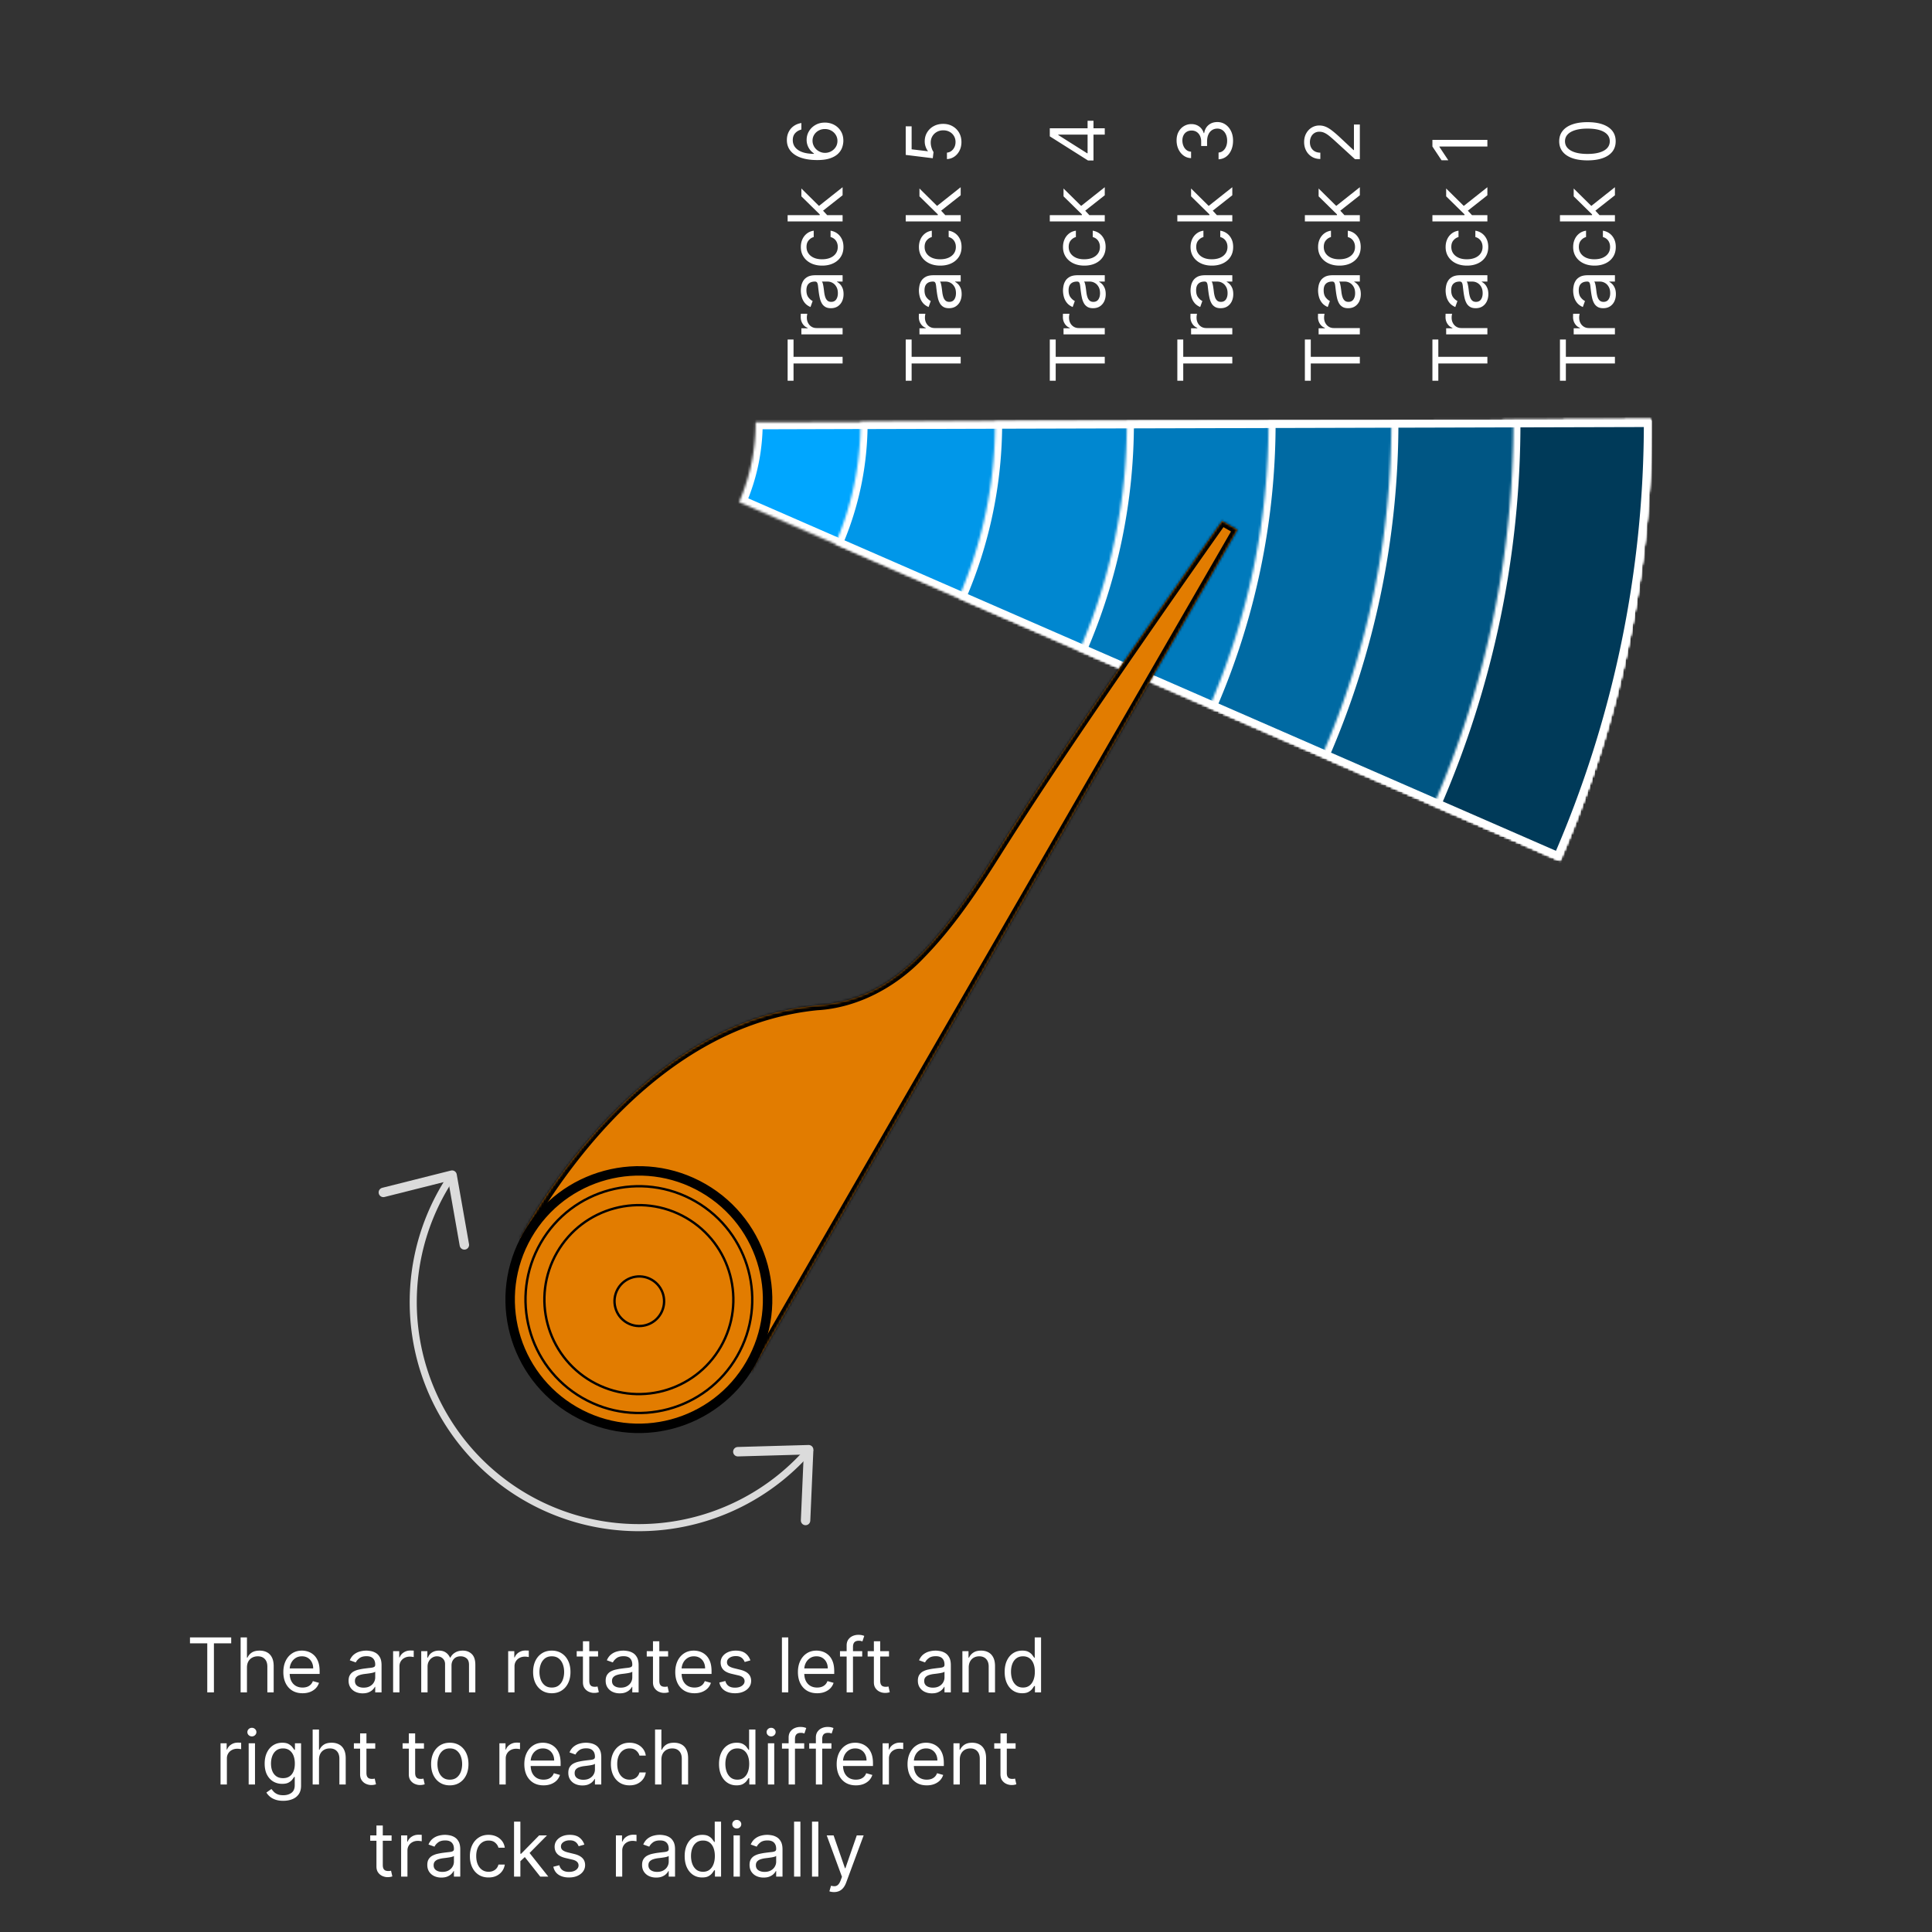 <svg xmlns="http://www.w3.org/2000/svg" width="818" height="818" fill="none" viewBox="0 0 818 818"><rect x="0" y="0" width="818" height="818" fill="#333333" stroke="none"/><g clip-path="url(#a)"><mask id="b" fill="#fff"><path d="M660.354 364.184a463 463 0 0 0 38.644-186.473l-379.077 1.055a83.9 83.9 0 0 1-7.005 33.799z"/></mask><path fill="#00a6ff" stroke="#fff" stroke-width="6" d="M660.354 364.184a463 463 0 0 0 38.644-186.473l-379.077 1.055a83.9 83.9 0 0 1-7.005 33.799z" mask="url(#b)"/><mask id="c" fill="#fff"><path d="M660.354 364.184a463 463 0 0 0 38.644-186.38l-334.657.864a128.3 128.3 0 0 1-10.712 51.664z"/></mask><path fill="#0097e9" stroke="#fff" stroke-width="6" d="M660.354 364.184a463 463 0 0 0 38.644-186.38l-334.657.864a128.3 128.3 0 0 1-10.712 51.664z" mask="url(#c)"/><mask id="d" fill="#fff"><path d="M660.354 364.184a463 463 0 0 0 38.644-186.38l-277.687.717a185.3 185.3 0 0 1-15.467 74.597z"/></mask><path fill="#0087d0" stroke="#fff" stroke-width="6" d="M660.354 364.184a463 463 0 0 0 38.644-186.38l-277.687.717a185.3 185.3 0 0 1-15.467 74.597z" mask="url(#d)"/><mask id="e" fill="#fff"><path d="M660.354 364.184a463 463 0 0 0 38.644-186.38l-221.902.573a241.1 241.1 0 0 1-20.123 97.053z"/></mask><path fill="#007abc" stroke="#fff" stroke-width="6" d="M660.354 364.184a463 463 0 0 0 38.644-186.38l-221.902.573a241.1 241.1 0 0 1-20.123 97.053z" mask="url(#e)"/><mask id="f" fill="#fff"><path d="M660.354 364.184a463 463 0 0 0 38.644-186.38l-161.914.418a301.1 301.1 0 0 1-25.13 121.202z"/></mask><path fill="#006aa3" stroke="#fff" stroke-width="6" d="M660.354 364.184a463 463 0 0 0 38.644-186.38l-161.914.418a301.1 301.1 0 0 1-25.13 121.202z" mask="url(#f)"/><mask id="g" fill="#fff"><path d="M660.354 364.184a463 463 0 0 0 38.644-186.38l-109.918.284a353.1 353.1 0 0 1-29.47 142.132z"/></mask><path fill="#005684" stroke="#fff" stroke-width="6" d="M660.354 364.184a463 463 0 0 0 38.644-186.38l-109.918.284a353.1 353.1 0 0 1-29.47 142.132z" mask="url(#g)"/><mask id="h" fill="#fff"><path d="M660.354 364.184a463 463 0 0 0 38.644-186.38l-58.247.15a404.75 404.75 0 0 1-33.783 162.933z"/></mask><path fill="#003a59" stroke="#fff" stroke-width="6" d="M660.354 364.184a463 463 0 0 0 38.644-186.38l-58.247.15a404.75 404.75 0 0 1-33.783 162.933z" mask="url(#h)"/><mask id="i" fill="#fff"><path d="m523.929 224.296-6.496-3.75s-64.797 91.339-95.825 140.974c-31.029 49.636-49.75 61.856-75.762 64.224-78.609 7.154-125.528 98.422-125.528 98.422l97.861 56.499z"/></mask><path fill="#e27c00" d="m523.929 224.296-6.496-3.75s-64.797 91.339-95.825 140.974c-31.029 49.636-49.75 61.856-75.762 64.224-78.609 7.154-125.528 98.422-125.528 98.422l97.861 56.499z"/><path fill="#000" d="m518.433 218.814-2 3.464 6.496 3.75-.732-2.732-20.539 35.575-185.211 320.794 2.732-.732-97.861-56.5.778 2.647c26.454-46.504 68.639-91.807 123.931-97.345 17.046-.978 33.325-9.758 44.897-21.915 12.786-13.004 22.779-28.024 32.38-43.24 21.637-34.287 44.754-67.738 67.898-101.139a5773 5773 0 0 1 27.863-39.738l-3.263-2.314a5828 5828 0 0 0-27.885 39.769c-23.163 33.431-46.278 66.873-68.005 101.302-9.519 15.099-19.453 29.968-31.821 42.536-11.301 11.766-26.098 19.749-42.426 20.756-57.545 5.934-100.092 52.094-127.126 99.499l-.871 1.694 1.65.953 97.861 56.5 1.732 1 1-1.733 185.211-320.794 20.539-35.575 1-1.732-1.732-1zm-2 3.464 2-3.464-1.577-.911-1.054 1.486 3.263 2.314z" mask="url(#i)"/><circle cx="270.498" cy="550.251" r="54.5" fill="#e27c00" stroke="#000" stroke-width="4" transform="rotate(30 270.498 550.251)"/><circle cx="270.498" cy="550.25" r="48" fill="#e27c00" stroke="#000" transform="rotate(30 270.498 550.25)"/><circle cx="270.498" cy="550.251" r="40" fill="#e27c00" stroke="#000" transform="rotate(30 270.498 550.251)"/><circle cx="270.681" cy="550.934" r="10.5" fill="#e27c00" stroke="#000" transform="rotate(30 270.681 550.934)"/><path stroke="#dbdbdb" stroke-linecap="round" stroke-linejoin="round" stroke-width="4" d="m312.401 614.645 29.983-.848-1.31 29.966M162.313 504.86l29.089-7.314 5.206 29.539"/><path fill="#fff" d="M80.438 695.773v-2.5h17.454v2.5h-7.318v20.773h-2.818v-20.773zm24.122 10.273v10.5h-2.682v-23.273h2.682v8.546h.227a4.93 4.93 0 0 1 1.841-2.148q1.239-.807 3.295-.807 1.784 0 3.125.716 1.34.705 2.08 2.17.75 1.455.75 3.705v11.091h-2.682v-10.909q0-2.08-1.079-3.216-1.069-1.148-2.966-1.148-1.319 0-2.364.557a4.07 4.07 0 0 0-1.636 1.625q-.591 1.068-.591 2.591m23.542 10.864q-2.523 0-4.352-1.114-1.818-1.126-2.807-3.136-.977-2.023-.977-4.705t.977-4.727q.989-2.057 2.75-3.205 1.773-1.16 4.137-1.159 1.363 0 2.693.455a6.7 6.7 0 0 1 2.42 1.477q1.09 1.011 1.739 2.682.648 1.67.648 4.113v1.137h-13.455v-2.318h10.727q0-1.478-.591-2.637a4.45 4.45 0 0 0-1.659-1.829q-1.068-.67-2.522-.671-1.603 0-2.773.796a5.2 5.2 0 0 0-1.784 2.045 6 6 0 0 0-.625 2.705v1.545q0 1.978.682 3.352.693 1.364 1.92 2.08 1.227.705 2.852.704 1.057 0 1.909-.295a4.1 4.1 0 0 0 1.489-.909q.625-.614.966-1.523l2.591.727a5.75 5.75 0 0 1-1.375 2.319q-.966.988-2.387 1.545-1.42.546-3.193.546m25.443.045q-1.658 0-3.011-.625a5.17 5.17 0 0 1-2.148-1.83q-.795-1.204-.795-2.909 0-1.5.591-2.431a4.17 4.17 0 0 1 1.579-1.478 8.3 8.3 0 0 1 2.182-.795q1.205-.273 2.421-.432 1.59-.204 2.579-.307 1-.114 1.455-.375.465-.261.466-.909v-.091q0-1.681-.921-2.613-.909-.933-2.761-.932-1.92 0-3.012.841-1.09.84-1.534 1.795l-2.545-.909q.682-1.591 1.818-2.477a6.8 6.8 0 0 1 2.5-1.25 10.4 10.4 0 0 1 2.682-.364q.84 0 1.932.205a6.2 6.2 0 0 1 2.125.806q1.033.615 1.716 1.853.681 1.238.681 3.318v11.5h-2.681v-2.364h-.137q-.273.568-.909 1.216t-1.693 1.102q-1.057.455-2.58.455m.41-2.409q1.59 0 2.681-.625 1.103-.625 1.659-1.614a4.1 4.1 0 0 0 .569-2.079v-2.455q-.171.205-.75.375-.569.16-1.319.284-.738.114-1.443.205-.693.08-1.125.136-1.045.137-1.954.443-.898.296-1.455.898-.545.591-.545 1.614 0 1.398 1.034 2.113 1.045.705 2.648.705m12.485 2v-17.455h2.591v2.637h.182q.477-1.296 1.727-2.103 1.25-.806 2.819-.806.296 0 .738.011.443.012.671.034v2.727a9 9 0 0 0-.625-.102 6 6 0 0 0-1.012-.079q-1.272 0-2.272.534a4 4 0 0 0-1.569 1.454q-.567.921-.568 2.102v11.046zm11.907 0v-17.455h2.591v2.728h.227q.545-1.398 1.761-2.171 1.216-.784 2.921-.784 1.726 0 2.875.784 1.159.773 1.806 2.171h.182a5.1 5.1 0 0 1 2.012-2.148q1.341-.807 3.216-.807 2.34 0 3.829 1.466 1.49 1.455 1.489 4.534v11.682h-2.682v-11.682q0-1.932-1.057-2.761t-2.489-.83q-1.84 0-2.852 1.114-1.011 1.102-1.011 2.795v11.364h-2.727v-11.955q0-1.488-.966-2.397-.966-.921-2.489-.921-1.045 0-1.955.557a4.2 4.2 0 0 0-1.454 1.545q-.546.978-.546 2.262v10.909zm36.812 0v-17.455h2.591v2.637h.182q.477-1.296 1.727-2.103 1.25-.806 2.818-.806.295 0 .739.011.443.012.67.034v2.727a9 9 0 0 0-.625-.102 6 6 0 0 0-1.011-.079q-1.272 0-2.273.534a4 4 0 0 0-1.568 1.454q-.568.921-.568 2.102v11.046zm18.466.364q-2.363 0-4.148-1.125-1.773-1.125-2.772-3.148-.99-2.023-.989-4.727 0-2.728.989-4.762.999-2.034 2.772-3.159 1.785-1.125 4.148-1.125 2.364 0 4.136 1.125 1.785 1.125 2.773 3.159 1 2.034 1 4.762 0 2.704-1 4.727-.988 2.023-2.773 3.148-1.772 1.125-4.136 1.125m0-2.41q1.795 0 2.955-.92 1.158-.92 1.715-2.42t.557-3.25-.557-3.262q-.557-1.511-1.715-2.443-1.16-.932-2.955-.932t-2.955.932q-1.158.932-1.715 2.443t-.557 3.262.557 3.25 1.715 2.42q1.16.92 2.955.92m19.594-15.409v2.273h-9.046v-2.273zm-6.409-4.181h2.682v16.636q0 1.136.329 1.704.34.558.864.75.534.183 1.125.182.443 0 .727-.045l.455-.091.545 2.409a6 6 0 0 1-.761.205q-.489.113-1.239.113-1.137 0-2.227-.488a4.43 4.43 0 0 1-1.796-1.489q-.704-1-.704-2.523zm15.579 22.045q-1.66 0-3.011-.625a5.16 5.16 0 0 1-2.148-1.83q-.795-1.204-.795-2.909 0-1.5.591-2.431a4.17 4.17 0 0 1 1.579-1.478 8.3 8.3 0 0 1 2.182-.795q1.205-.273 2.42-.432 1.591-.204 2.58-.307 1-.114 1.455-.375.465-.261.465-.909v-.091q0-1.681-.92-2.613-.91-.933-2.761-.932-1.92 0-3.012.841-1.09.84-1.534 1.795l-2.545-.909q.681-1.591 1.818-2.477a6.8 6.8 0 0 1 2.5-1.25 10.4 10.4 0 0 1 2.682-.364q.84 0 1.932.205a6.2 6.2 0 0 1 2.125.806q1.034.615 1.715 1.853.682 1.238.682 3.318v11.5h-2.682v-2.364h-.136q-.273.568-.909 1.216-.637.648-1.693 1.102t-2.58.455m.409-2.409q1.591 0 2.682-.625 1.103-.625 1.659-1.614a4.1 4.1 0 0 0 .568-2.079v-2.455q-.17.205-.75.375-.567.16-1.318.284-.738.114-1.443.205-.693.08-1.125.136-1.045.137-1.954.443-.898.296-1.455.898-.546.591-.545 1.614 0 1.398 1.034 2.113 1.045.705 2.647.705m20.077-15.455v2.273h-9.045v-2.273zm-6.409-4.181h2.682v16.636q0 1.136.329 1.704.341.558.864.75.534.183 1.125.182.443 0 .727-.045l.455-.091.545 2.409a6 6 0 0 1-.761.205q-.489.113-1.239.113-1.136 0-2.227-.488a4.43 4.43 0 0 1-1.796-1.489q-.704-1-.704-2.523zm17.574 22q-2.523 0-4.352-1.114-1.819-1.126-2.807-3.136-.978-2.023-.978-4.705t.978-4.727q.988-2.057 2.75-3.205 1.772-1.16 4.136-1.159 1.364 0 2.693.455a6.7 6.7 0 0 1 2.421 1.477q1.091 1.011 1.738 2.682.648 1.67.648 4.113v1.137h-13.454v-2.318h10.727q0-1.478-.591-2.637a4.45 4.45 0 0 0-1.659-1.829q-1.068-.67-2.523-.671-1.602 0-2.773.796a5.23 5.23 0 0 0-1.784 2.045 6 6 0 0 0-.625 2.705v1.545q0 1.978.682 3.352.693 1.364 1.921 2.08 1.226.705 2.852.704 1.056 0 1.909-.295a4.1 4.1 0 0 0 1.489-.909q.624-.614.965-1.523l2.591.727a5.74 5.74 0 0 1-1.375 2.319q-.966.988-2.386 1.545-1.42.546-3.193.546M317.71 703l-2.409.682a4.5 4.5 0 0 0-.67-1.17q-.432-.58-1.182-.955t-1.921-.375q-1.602 0-2.67.739-1.057.727-1.057 1.852 0 1 .727 1.58.728.579 2.273.966l2.591.636q2.341.568 3.489 1.739 1.147 1.159 1.147 2.988 0 1.5-.863 2.682-.852 1.182-2.387 1.864-1.534.682-3.568.682-2.67 0-4.42-1.16-1.75-1.158-2.216-3.386l2.545-.636q.364 1.409 1.375 2.113 1.023.705 2.671.705 1.875 0 2.977-.796 1.114-.806 1.114-1.931 0-.91-.637-1.523-.636-.625-1.954-.932l-2.909-.682q-2.398-.568-3.523-1.761-1.113-1.205-1.114-3.011 0-1.478.83-2.614.841-1.137 2.284-1.784 1.455-.648 3.295-.648 2.592 0 4.069 1.136 1.489 1.137 2.113 3m16.037-9.727v23.273h-2.682v-23.273zm12.23 23.637q-2.523 0-4.352-1.114-1.818-1.126-2.807-3.136-.977-2.023-.977-4.705t.977-4.727q.989-2.057 2.75-3.205 1.773-1.16 4.137-1.159 1.363 0 2.693.455a6.7 6.7 0 0 1 2.42 1.477q1.09 1.011 1.739 2.682.648 1.67.648 4.113v1.137H339.75v-2.318h10.727q0-1.478-.591-2.637a4.45 4.45 0 0 0-1.659-1.829q-1.068-.67-2.522-.671-1.603 0-2.773.796a5.2 5.2 0 0 0-1.784 2.045 6 6 0 0 0-.625 2.705v1.545q0 1.978.682 3.352.693 1.364 1.92 2.08 1.227.705 2.852.704 1.057 0 1.909-.295a4.1 4.1 0 0 0 1.489-.909q.625-.614.966-1.523l2.591.727a5.75 5.75 0 0 1-1.375 2.319q-.966.988-2.387 1.545-1.42.546-3.193.546m19.08-17.819v2.273h-9.409v-2.273zm-6.591 17.455v-19.864q0-1.5.704-2.5a4.4 4.4 0 0 1 1.83-1.5 5.8 5.8 0 0 1 2.375-.5q.988 0 1.614.159.624.16.931.296l-.772 2.318a14 14 0 0 0-.568-.17q-.353-.103-.932-.103-1.33 0-1.921.671-.579.67-.579 1.966v19.227zm17.94-17.455v2.273h-9.045v-2.273zm-6.409-4.181h2.682v16.636q0 1.136.33 1.704.34.558.863.75.534.183 1.125.182.444 0 .727-.045l.455-.091.545 2.409a5.5 5.5 0 0 1-.761.205q-.489.113-1.239.113-1.136 0-2.227-.488a4.4 4.4 0 0 1-1.795-1.489q-.705-1-.705-2.523zm24.58 22.045q-1.659 0-3.012-.625a5.16 5.16 0 0 1-2.147-1.83q-.796-1.204-.796-2.909 0-1.5.591-2.431a4.2 4.2 0 0 1 1.58-1.478 8.3 8.3 0 0 1 2.181-.795q1.205-.273 2.421-.432 1.591-.204 2.579-.307 1-.114 1.455-.375.466-.261.466-.909v-.091q0-1.681-.921-2.613-.909-.933-2.761-.932-1.92 0-3.011.841-1.092.84-1.534 1.795l-2.546-.909q.682-1.591 1.818-2.477a6.8 6.8 0 0 1 2.5-1.25 10.4 10.4 0 0 1 2.682-.364q.841 0 1.932.205a6.2 6.2 0 0 1 2.125.806q1.034.615 1.716 1.853t.682 3.318v11.5h-2.682v-2.364h-.136q-.273.568-.91 1.216-.636.648-1.693 1.102t-2.579.455m.409-2.409q1.59 0 2.682-.625 1.102-.625 1.659-1.614a4.1 4.1 0 0 0 .568-2.079v-2.455q-.171.205-.75.375a13 13 0 0 1-1.318.284q-.74.114-1.443.205-.695.08-1.125.136-1.046.137-1.955.443-.897.296-1.455.898-.545.591-.545 1.614 0 1.398 1.034 2.113 1.046.705 2.648.705m15.167-8.5v10.5h-2.681v-17.455h2.591v2.728h.227a5 5 0 0 1 1.863-2.137q1.251-.818 3.228-.818 1.773 0 3.102.727 1.33.717 2.068 2.182.74 1.455.739 3.682v11.091h-2.682v-10.909q0-2.057-1.068-3.205-1.068-1.159-2.932-1.159-1.284 0-2.295.557-1 .557-1.58 1.625t-.58 2.591m22.628 10.864q-2.181 0-3.852-1.103-1.67-1.114-2.614-3.136-.942-2.034-.943-4.807 0-2.75.943-4.773.944-2.022 2.625-3.125 1.683-1.101 3.887-1.102 1.704 0 2.693.568 1 .557 1.523 1.273.534.705.829 1.159h.227v-8.591h2.682v23.273h-2.591v-2.682h-.318q-.295.477-.841 1.205-.544.715-1.557 1.284-1.01.557-2.693.557m.364-2.41q1.614 0 2.727-.84 1.114-.853 1.693-2.353.58-1.51.58-3.488 0-1.955-.568-3.421-.569-1.478-1.682-2.295-1.113-.83-2.75-.83-1.704 0-2.841.875-1.125.864-1.693 2.352-.557 1.477-.557 3.319 0 1.863.568 3.386.58 1.512 1.705 2.409 1.136.886 2.818.886M93.378 755.546v-17.455h2.59v2.637h.183q.477-1.296 1.727-2.103 1.25-.806 2.818-.806.295 0 .739.011.443.012.67.034v2.727a9 9 0 0 0-.625-.102 6 6 0 0 0-1.011-.079q-1.273 0-2.273.534a4 4 0 0 0-1.568 1.454q-.568.921-.568 2.102v11.046zm11.906 0v-17.455h2.682v17.455zm1.364-20.364q-.785 0-1.353-.534a1.72 1.72 0 0 1-.556-1.284q0-.75.556-1.284.569-.534 1.353-.534.783 0 1.341.534.567.534.568 1.284 0 .75-.568 1.284a1.87 1.87 0 0 1-1.341.534m13.275 27.273q-1.943 0-3.341-.5-1.397-.49-2.329-1.295a7.1 7.1 0 0 1-1.466-1.705l2.136-1.5q.364.477.921 1.091.557.625 1.523 1.079.976.466 2.556.466 2.114 0 3.489-1.022t1.375-3.205v-3.545h-.227q-.296.477-.841 1.181-.534.694-1.546 1.239-1 .534-2.704.534-2.113 0-3.796-1-1.67-1-2.647-2.909-.966-1.91-.966-4.636 0-2.682.943-4.671.944-2 2.625-3.091 1.682-1.101 3.886-1.102 1.705 0 2.705.568 1.011.557 1.545 1.273.546.705.841 1.159h.273v-2.773h2.591v17.955q0 2.25-1.023 3.659-1.011 1.42-2.727 2.08-1.705.67-3.796.67m-.091-9.591q1.614 0 2.728-.739 1.114-.738 1.693-2.125.579-1.386.579-3.318 0-1.886-.568-3.329t-1.682-2.262q-1.113-.818-2.75-.818-1.704 0-2.84.864-1.125.864-1.694 2.318-.556 1.454-.556 3.227 0 1.818.568 3.216.579 1.386 1.704 2.182 1.137.784 2.818.784m15.228-7.818v10.5h-2.682v-23.273h2.682v8.546h.227a4.93 4.93 0 0 1 1.841-2.148q1.239-.807 3.295-.807 1.784 0 3.125.716 1.34.705 2.08 2.17.75 1.455.75 3.705v11.091h-2.682v-10.909q0-2.08-1.079-3.216-1.069-1.148-2.966-1.148-1.319 0-2.364.557a4.07 4.07 0 0 0-1.636 1.625q-.591 1.068-.591 2.591m23.815-6.955v2.273h-9.045v-2.273zm-6.409-4.181h2.682v16.636q0 1.136.329 1.704.341.558.864.75.534.183 1.125.182.443 0 .727-.045l.455-.091.545 2.409a6 6 0 0 1-.761.205q-.489.113-1.239.113-1.136 0-2.227-.488a4.43 4.43 0 0 1-1.796-1.489q-.704-1-.704-2.523zm27.034 4.181v2.273h-9.045v-2.273zm-6.409-4.181h2.682v16.636q0 1.136.329 1.704.341.558.864.75.534.183 1.125.182.443 0 .727-.045l.455-.091.545 2.409a6 6 0 0 1-.761.205q-.489.113-1.239.113-1.136 0-2.227-.488a4.43 4.43 0 0 1-1.796-1.489q-.704-1-.704-2.523zm17.347 22q-2.364 0-4.148-1.125-1.773-1.125-2.773-3.148-.989-2.023-.989-4.727 0-2.728.989-4.762 1-2.034 2.773-3.159 1.784-1.125 4.148-1.125t4.136 1.125q1.784 1.125 2.773 3.159 1 2.034 1 4.762 0 2.704-1 4.727-.989 2.023-2.773 3.148-1.773 1.125-4.136 1.125m0-2.41q1.795 0 2.954-.92t1.716-2.42.557-3.25-.557-3.262q-.556-1.511-1.716-2.443t-2.954-.932-2.955.932-1.716 2.443q-.557 1.512-.557 3.262t.557 3.25 1.716 2.42 2.955.92m21.002 2.046v-17.455h2.591v2.637h.182q.477-1.296 1.727-2.103 1.25-.806 2.819-.806.296 0 .738.011.443.012.671.034v2.727a9 9 0 0 0-.625-.102 6 6 0 0 0-1.012-.079q-1.272 0-2.272.534a4 4 0 0 0-1.569 1.454q-.567.921-.568 2.102v11.046zm18.694.364q-2.523 0-4.353-1.114-1.817-1.126-2.807-3.136-.977-2.023-.977-4.705t.977-4.727q.99-2.057 2.75-3.205 1.773-1.16 4.137-1.159 1.364 0 2.693.455a6.7 6.7 0 0 1 2.42 1.477q1.091 1.011 1.739 2.682.648 1.67.648 4.113v1.137h-13.455v-2.318h10.728q0-1.478-.591-2.637a4.46 4.46 0 0 0-1.659-1.829q-1.069-.67-2.523-.671-1.602 0-2.773.796a5.2 5.2 0 0 0-1.784 2.045 6 6 0 0 0-.625 2.705v1.545q0 1.978.682 3.352.693 1.364 1.92 2.08 1.227.705 2.853.704 1.056 0 1.909-.295a4.1 4.1 0 0 0 1.488-.909q.626-.614.966-1.523l2.591.727a5.75 5.75 0 0 1-1.375 2.319q-.966.988-2.386 1.545-1.421.546-3.193.546m16.443.045q-1.659 0-3.012-.625a5.16 5.16 0 0 1-2.147-1.83q-.796-1.204-.796-2.909 0-1.5.591-2.431a4.2 4.2 0 0 1 1.58-1.478 8.3 8.3 0 0 1 2.181-.795q1.205-.273 2.421-.432 1.591-.204 2.579-.307 1-.114 1.455-.375.466-.261.466-.909v-.091q0-1.681-.921-2.613-.909-.933-2.761-.932-1.92 0-3.011.841-1.092.84-1.534 1.795l-2.546-.909q.683-1.591 1.818-2.477a6.8 6.8 0 0 1 2.5-1.25 10.4 10.4 0 0 1 2.682-.364q.842 0 1.932.205a6.2 6.2 0 0 1 2.125.806q1.034.615 1.716 1.853t.682 3.318v11.5h-2.682v-2.364h-.136q-.273.568-.91 1.216-.636.648-1.693 1.102t-2.579.455m.409-2.409q1.59 0 2.682-.625 1.103-.625 1.659-1.614a4.1 4.1 0 0 0 .568-2.079v-2.455q-.171.205-.75.375a13 13 0 0 1-1.318.284q-.74.114-1.443.205-.695.08-1.125.136-1.046.137-1.955.443-.897.296-1.455.898-.545.591-.545 1.614 0 1.398 1.034 2.113 1.046.705 2.648.705m19.577 2.364q-2.455 0-4.228-1.16t-2.727-3.193-.955-4.647q0-2.66.978-4.694.988-2.045 2.75-3.193 1.772-1.16 4.136-1.159 1.84 0 3.318.682a6.35 6.35 0 0 1 2.421 1.909q.943 1.227 1.17 2.864h-2.682q-.307-1.194-1.363-2.114-1.046-.932-2.818-.932-1.57 0-2.75.818-1.172.808-1.83 2.284-.648 1.466-.648 3.444 0 2.022.637 3.522.647 1.5 1.818 2.33 1.182.83 2.773.829 1.045 0 1.897-.363a3.9 3.9 0 0 0 1.443-1.046q.591-.681.841-1.636h2.682a6.2 6.2 0 0 1-1.125 2.784q-.887 1.227-2.352 1.955-1.455.716-3.386.716m13.465-10.864v10.5h-2.681v-23.273h2.681v8.546h.228a4.92 4.92 0 0 1 1.841-2.148q1.238-.807 3.295-.807 1.784 0 3.125.716 1.34.705 2.08 2.17.75 1.455.75 3.705v11.091h-2.682v-10.909q0-2.08-1.08-3.216-1.067-1.148-2.966-1.148-1.317 0-2.363.557a4.07 4.07 0 0 0-1.637 1.625q-.591 1.068-.591 2.591m31.816 10.864q-2.182 0-3.852-1.103-1.67-1.114-2.614-3.136-.943-2.034-.943-4.807 0-2.75.943-4.773.944-2.022 2.625-3.125 1.682-1.101 3.886-1.102 1.705 0 2.693.568 1 .557 1.523 1.273.534.705.83 1.159h.227v-8.591h2.682v23.273h-2.591v-2.682h-.318q-.296.477-.841 1.205-.546.715-1.557 1.284-1.011.557-2.693.557m.363-2.41q1.614 0 2.728-.84 1.114-.853 1.693-2.353.579-1.51.579-3.488 0-1.955-.568-3.421-.568-1.478-1.682-2.295-1.113-.83-2.75-.83-1.704 0-2.84.875-1.125.864-1.694 2.352-.556 1.477-.556 3.319 0 1.863.568 3.386.579 1.512 1.704 2.409 1.137.886 2.818.886m12.921 2.046v-17.455h2.682v17.455zm1.364-20.364q-.785 0-1.353-.534a1.72 1.72 0 0 1-.557-1.284q0-.75.557-1.284.568-.534 1.353-.534.783 0 1.34.534.569.534.569 1.284t-.569 1.284a1.87 1.87 0 0 1-1.34.534m14.002 2.909v2.273h-9.409v-2.273zm-6.591 17.455v-19.864q0-1.5.705-2.5a4.4 4.4 0 0 1 1.83-1.5q1.125-.5 2.375-.5.989 0 1.613.159.625.16.932.296l-.773 2.318a13 13 0 0 0-.568-.17q-.352-.103-.932-.103-1.329 0-1.92.671-.58.67-.58 1.966v19.227zm18.123-17.455v2.273h-9.409v-2.273zm-6.591 17.455v-19.864q0-1.5.704-2.5a4.4 4.4 0 0 1 1.83-1.5q1.124-.5 2.375-.5.989 0 1.613.159.626.16.932.296l-.772 2.318a14 14 0 0 0-.569-.17q-.352-.103-.931-.103-1.33 0-1.921.671-.579.67-.579 1.966v19.227zm16.949.364q-2.523 0-4.353-1.114-1.817-1.126-2.807-3.136-.977-2.023-.977-4.705t.977-4.727q.99-2.057 2.75-3.205 1.773-1.16 4.137-1.159 1.364 0 2.693.455a6.7 6.7 0 0 1 2.42 1.477q1.092 1.011 1.739 2.682.648 1.67.648 4.113v1.137h-13.455v-2.318h10.728q0-1.478-.591-2.637a4.46 4.46 0 0 0-1.659-1.829q-1.069-.67-2.523-.671-1.602 0-2.773.796a5.2 5.2 0 0 0-1.784 2.045 6 6 0 0 0-.625 2.705v1.545q0 1.978.682 3.352.693 1.364 1.92 2.08 1.227.705 2.853.704 1.056 0 1.909-.295a4.1 4.1 0 0 0 1.488-.909q.625-.614.966-1.523l2.591.727a5.75 5.75 0 0 1-1.375 2.319q-.966.988-2.386 1.545-1.421.546-3.193.546m11.306-.364v-17.455h2.591v2.637h.182q.477-1.296 1.727-2.103 1.25-.806 2.819-.806.295 0 .738.011.443.012.671.034v2.727a9 9 0 0 0-.625-.102 6 6 0 0 0-1.012-.079q-1.272 0-2.272.534a4 4 0 0 0-1.569 1.454q-.567.921-.568 2.102v11.046zm18.694.364q-2.523 0-4.353-1.114-1.817-1.126-2.807-3.136-.977-2.023-.977-4.705t.977-4.727q.99-2.057 2.75-3.205 1.773-1.16 4.137-1.159 1.364 0 2.693.455a6.7 6.7 0 0 1 2.42 1.477q1.092 1.011 1.739 2.682.648 1.67.648 4.113v1.137h-13.455v-2.318h10.728q0-1.478-.591-2.637a4.46 4.46 0 0 0-1.659-1.829q-1.069-.67-2.523-.671-1.602 0-2.773.796a5.2 5.2 0 0 0-1.784 2.045 6 6 0 0 0-.625 2.705v1.545q0 1.978.682 3.352.693 1.364 1.92 2.08 1.227.705 2.853.704 1.056 0 1.909-.295a4.1 4.1 0 0 0 1.488-.909q.625-.614.966-1.523l2.591.727a5.75 5.75 0 0 1-1.375 2.319q-.966.988-2.386 1.545-1.421.546-3.193.546m13.988-10.864v10.5h-2.682v-17.455h2.591v2.728h.228a5 5 0 0 1 1.863-2.137q1.25-.818 3.227-.818 1.773 0 3.103.727 1.33.717 2.068 2.182.738 1.455.739 3.682v11.091h-2.682v-10.909q0-2.057-1.068-3.205-1.07-1.159-2.932-1.159-1.284 0-2.296.557-1 .557-1.579 1.625-.58 1.068-.58 2.591M430 738.091v2.273h-9.045v-2.273zm-6.409-4.181h2.682v16.636q0 1.136.329 1.704.341.558.864.75.534.183 1.125.182.443 0 .727-.045l.455-.091.545 2.409a6 6 0 0 1-.761.205q-.489.113-1.239.113-1.136 0-2.227-.488a4.43 4.43 0 0 1-1.796-1.489q-.704-1-.704-2.523zm-257.794 43.181v2.273h-9.046v-2.273zm-6.409-4.181h2.682v16.636q0 1.136.329 1.704.34.558.864.75.534.183 1.125.182.443 0 .727-.045l.455-.091.545 2.409a6 6 0 0 1-.761.205q-.489.113-1.239.113-1.136 0-2.227-.488a4.43 4.43 0 0 1-1.796-1.489q-.704-1-.704-2.523zm10.443 21.636v-17.455h2.591v2.637h.182q.477-1.296 1.727-2.103 1.25-.806 2.818-.806.295 0 .739.011.443.012.67.034v2.727a9 9 0 0 0-.625-.102 6 6 0 0 0-1.011-.079q-1.273 0-2.273.534a4 4 0 0 0-1.568 1.454q-.568.921-.568 2.102v11.046zm17.043.409q-1.659 0-3.012-.625a5.16 5.16 0 0 1-2.147-1.83q-.796-1.204-.796-2.909 0-1.5.591-2.431a4.17 4.17 0 0 1 1.58-1.478 8.3 8.3 0 0 1 2.181-.795q1.205-.273 2.421-.432 1.59-.204 2.579-.307 1-.114 1.455-.375.466-.261.466-.909v-.091q0-1.681-.921-2.613-.909-.933-2.761-.932-1.92 0-3.011.841-1.092.84-1.534 1.795l-2.546-.909q.683-1.591 1.818-2.477a6.8 6.8 0 0 1 2.5-1.25 10.4 10.4 0 0 1 2.682-.364q.842 0 1.932.205a6.2 6.2 0 0 1 2.125.806q1.034.615 1.716 1.853t.682 3.318v11.5h-2.682v-2.364h-.137q-.272.568-.909 1.216-.636.648-1.693 1.102t-2.579.455m.409-2.409q1.59 0 2.682-.625 1.101-.625 1.659-1.614a4.1 4.1 0 0 0 .568-2.079v-2.455q-.171.205-.75.375a13 13 0 0 1-1.318.284q-.74.114-1.444.205-.693.08-1.125.136-1.045.137-1.954.443-.898.296-1.455.898-.545.591-.545 1.614 0 1.398 1.034 2.113 1.046.705 2.648.705m19.576 2.364q-2.454 0-4.227-1.16t-2.727-3.193q-.955-2.034-.955-4.647 0-2.66.978-4.694.988-2.045 2.75-3.193 1.772-1.16 4.136-1.159 1.84 0 3.318.682a6.35 6.35 0 0 1 2.421 1.909q.943 1.227 1.17 2.864h-2.682q-.307-1.194-1.363-2.114-1.046-.932-2.819-.932-1.568 0-2.75.818-1.17.808-1.829 2.284-.648 1.466-.648 3.444 0 2.022.637 3.522.647 1.5 1.818 2.33 1.182.83 2.772.829 1.046 0 1.898-.363a3.9 3.9 0 0 0 1.443-1.046q.591-.681.841-1.636h2.682a6.2 6.2 0 0 1-1.125 2.784q-.887 1.227-2.352 1.955-1.455.716-3.387.716m13.285-6.728-.046-3.318h.546l7.636-7.773h3.318l-8.136 8.228h-.228zm-2.5 6.364v-23.273h2.681v23.273zm11.09 0-6.818-8.636 1.909-1.864 8.319 10.5zM247.413 781l-2.409.682a4.5 4.5 0 0 0-.67-1.17q-.432-.58-1.182-.955t-1.92-.375q-1.603 0-2.671.739-1.056.727-1.057 1.852 0 1 .728 1.58.727.579 2.272.966l2.591.636q2.342.568 3.489 1.739 1.148 1.159 1.148 2.988 0 1.5-.864 2.682-.853 1.182-2.386 1.864-1.535.682-3.569.682-2.67 0-4.42-1.16-1.75-1.158-2.216-3.386l2.545-.636q.364 1.409 1.375 2.113 1.023.705 2.671.705 1.875 0 2.977-.796 1.114-.806 1.114-1.931 0-.91-.637-1.523-.636-.625-1.954-.932l-2.909-.682q-2.398-.568-3.523-1.761-1.113-1.205-1.114-3.011 0-1.478.83-2.614.841-1.137 2.284-1.784 1.455-.648 3.296-.648 2.59 0 4.068 1.136 1.488 1.137 2.113 3m13.356 13.546v-17.455h2.59v2.637h.182q.477-1.296 1.728-2.103 1.25-.806 2.818-.806.295 0 .738.011.444.012.671.034v2.727a9 9 0 0 0-.625-.102 6 6 0 0 0-1.012-.079q-1.272 0-2.272.534a4 4 0 0 0-1.568 1.454q-.569.921-.569 2.102v11.046zm17.042.409q-1.66 0-3.011-.625a5.16 5.16 0 0 1-2.148-1.83q-.795-1.204-.795-2.909 0-1.5.59-2.431a4.2 4.2 0 0 1 1.58-1.478 8.3 8.3 0 0 1 2.182-.795q1.205-.273 2.42-.432 1.591-.204 2.58-.307 1-.114 1.454-.375.466-.261.466-.909v-.091q0-1.681-.92-2.613-.91-.933-2.762-.932-1.92 0-3.011.841-1.091.84-1.534 1.795l-2.545-.909q.681-1.591 1.818-2.477a6.8 6.8 0 0 1 2.5-1.25 10.4 10.4 0 0 1 2.682-.364q.84 0 1.931.205a6.2 6.2 0 0 1 2.125.806q1.035.615 1.716 1.853.682 1.238.682 3.318v11.5h-2.682v-2.364h-.136q-.273.568-.909 1.216-.637.648-1.693 1.102t-2.58.455m.409-2.409q1.591 0 2.682-.625 1.103-.625 1.659-1.614a4.1 4.1 0 0 0 .568-2.079v-2.455q-.17.205-.75.375-.567.16-1.318.284-.738.114-1.443.205-.693.08-1.125.136-1.046.137-1.955.443-.897.296-1.454.898-.546.591-.546 1.614 0 1.398 1.034 2.113 1.046.705 2.648.705m19.077 2.364q-2.183 0-3.852-1.103-1.67-1.114-2.614-3.136-.943-2.034-.943-4.807 0-2.75.943-4.773.944-2.022 2.625-3.125 1.682-1.101 3.886-1.102 1.705 0 2.694.568 1 .557 1.522 1.273.534.705.83 1.159h.227v-8.591h2.682v23.273h-2.591v-2.682h-.318q-.295.477-.841 1.205-.546.715-1.557 1.284-1.011.557-2.693.557m.364-2.41q1.613 0 2.727-.84 1.114-.853 1.693-2.353.58-1.51.58-3.488 0-1.955-.569-3.421-.567-1.478-1.681-2.295-1.115-.83-2.75-.83-1.705 0-2.841.875-1.125.864-1.694 2.352-.556 1.477-.556 3.319 0 1.863.568 3.386.579 1.512 1.704 2.409 1.136.886 2.819.886m12.92 2.046v-17.455h2.682v17.455zm1.364-20.364q-.785 0-1.353-.534a1.72 1.72 0 0 1-.556-1.284q0-.75.556-1.284.568-.534 1.353-.534.783 0 1.341.534.567.534.568 1.284 0 .75-.568 1.284a1.87 1.87 0 0 1-1.341.534m11.366 20.773q-1.66 0-3.011-.625a5.16 5.16 0 0 1-2.148-1.83q-.795-1.204-.795-2.909 0-1.5.59-2.431a4.2 4.2 0 0 1 1.58-1.478 8.3 8.3 0 0 1 2.182-.795q1.205-.273 2.42-.432 1.591-.204 2.58-.307 1-.114 1.454-.375.466-.261.466-.909v-.091q0-1.681-.92-2.613-.91-.933-2.762-.932-1.92 0-3.011.841-1.091.84-1.534 1.795l-2.545-.909q.681-1.591 1.818-2.477a6.8 6.8 0 0 1 2.5-1.25 10.4 10.4 0 0 1 2.682-.364q.84 0 1.931.205a6.2 6.2 0 0 1 2.125.806q1.035.615 1.716 1.853.682 1.238.682 3.318v11.5h-2.682v-2.364h-.136q-.273.568-.909 1.216-.637.648-1.693 1.102t-2.58.455m.409-2.409q1.591 0 2.682-.625 1.103-.625 1.659-1.614a4.1 4.1 0 0 0 .568-2.079v-2.455q-.17.205-.75.375-.567.16-1.318.284-.738.114-1.443.205-.693.08-1.125.136-1.046.137-1.955.443-.897.296-1.454.898-.546.591-.546 1.614 0 1.398 1.034 2.113 1.046.705 2.648.705m15.168-21.273v23.273h-2.682v-23.273zm7.594 0v23.273H343.8v-23.273zm6.639 29.818q-.682 0-1.216-.113-.534-.102-.739-.205l.682-2.363q.977.25 1.727.181.75-.068 1.33-.67.591-.59 1.079-1.921l.5-1.363-6.454-17.546h2.909L357.757 791h.182l4.818-13.909h2.909l-7.409 20q-.5 1.353-1.238 2.239-.74.897-1.716 1.33-.967.43-2.182.431M662.979 161.206h-2.5v-17.455h2.5v7.318h20.772v2.818h-20.772zm20.772-19.628h-17.454v-2.591h2.636v-.182q-1.295-.477-2.102-1.727t-.807-2.819q0-.295.012-.738.01-.444.034-.671h2.727q-.034.137-.102.625-.08.478-.08 1.012 0 1.273.534 2.272.524.99 1.455 1.569.92.567 2.102.568h11.045zm.41-17.043q0 1.66-.625 3.011a5.17 5.17 0 0 1-1.83 2.148q-1.205.795-2.909.796-1.5 0-2.432-.591a4.17 4.17 0 0 1-1.477-1.58 8.3 8.3 0 0 1-.796-2.182 27 27 0 0 1-.431-2.42 106 106 0 0 1-.307-2.58q-.114-1-.375-1.454-.263-.466-.909-.466h-.091q-1.682 0-2.614.92-.932.91-.932 2.762 0 1.92.841 3.011t1.796 1.534l-.909 2.546q-1.591-.682-2.478-1.819a6.8 6.8 0 0 1-1.25-2.5 10.4 10.4 0 0 1-.363-2.681q0-.841.204-1.932a6.2 6.2 0 0 1 .807-2.125q.614-1.035 1.852-1.716 1.239-.682 3.318-.682h11.5v2.682h-2.363v.136q.568.273 1.216.909.648.637 1.102 1.694t.455 2.579m-2.41-.409q0-1.591-.625-2.682-.624-1.103-1.613-1.659a4.1 4.1 0 0 0-2.08-.568h-2.454q.204.171.375.75.159.568.284 1.318.114.739.204 1.443.08.693.137 1.125.136 1.046.443 1.955.295.897.898 1.454.59.546 1.613.546 1.398 0 2.114-1.034.705-1.046.704-2.648m2.364-19.577q0 2.455-1.159 4.228t-3.193 2.727-4.648.954q-2.66 0-4.693-.977-2.046-.989-3.193-2.75-1.16-1.773-1.159-4.136 0-1.842.681-3.318a6.35 6.35 0 0 1 1.91-2.42q1.227-.945 2.863-1.171v2.681q-1.193.308-2.113 1.364-.932 1.045-.932 2.818 0 1.569.818 2.75.807 1.17 2.284 1.83 1.466.648 3.443.648 2.023 0 3.523-.637 1.5-.648 2.329-1.818.83-1.182.83-2.773 0-1.045-.364-1.897a3.9 3.9 0 0 0-1.045-1.444q-.682-.59-1.636-.841v-2.681a6.2 6.2 0 0 1 2.784 1.125q1.227.886 1.954 2.352.716 1.455.716 3.386m-6.727-13.284-3.318.046v-.546l-7.773-7.636V79.81l8.227 8.136v.227zm6.363 2.5h-23.272v-2.682h23.272zm0-11.09-8.636 6.818-1.864-1.91 10.5-8.318zm.319-22.861q0 2.568-1.398 4.375-1.409 1.807-4.08 2.76-2.682.955-6.477.955-3.773 0-6.443-.954-2.682-.966-4.091-2.773-1.42-1.818-1.42-4.364t1.42-4.352q1.409-1.818 4.091-2.773 2.67-.966 6.443-.965 3.795 0 6.477.954 2.671.955 4.08 2.761 1.398 1.807 1.398 4.375m-2.5 0q0-2.546-2.455-3.955t-7-1.41q-3.023 0-5.148.649-2.125.636-3.238 1.84-1.114 1.194-1.114 2.875 0 2.523 2.489 3.944 2.476 1.42 7.011 1.42 3.022 0 5.136-.636t3.216-1.83q1.103-1.204 1.103-2.898M608.979 161.206h-2.5v-17.455h2.5v7.318h20.772v2.818h-20.772zm20.772-19.628h-17.454v-2.591h2.636v-.182q-1.295-.477-2.102-1.727t-.807-2.819q0-.295.012-.738.01-.444.034-.671h2.727q-.034.137-.102.625-.08.478-.08 1.012 0 1.273.534 2.272.524.99 1.455 1.569.92.567 2.102.568h11.045zm.41-17.043q0 1.66-.625 3.011a5.17 5.17 0 0 1-1.83 2.148q-1.205.795-2.909.796-1.5 0-2.432-.591a4.17 4.17 0 0 1-1.477-1.58 8.3 8.3 0 0 1-.796-2.182 27 27 0 0 1-.431-2.42 106 106 0 0 1-.307-2.58q-.114-1-.375-1.454-.263-.466-.909-.466h-.091q-1.682 0-2.614.92-.932.91-.932 2.762 0 1.92.841 3.011t1.796 1.534l-.909 2.546q-1.591-.682-2.478-1.819a6.8 6.8 0 0 1-1.25-2.5 10.4 10.4 0 0 1-.363-2.681q0-.841.204-1.932a6.2 6.2 0 0 1 .807-2.125q.614-1.035 1.852-1.716 1.239-.682 3.318-.682h11.5v2.682h-2.363v.136q.568.273 1.216.909.648.637 1.102 1.694t.455 2.579m-2.41-.409q0-1.591-.625-2.682-.624-1.103-1.613-1.659a4.1 4.1 0 0 0-2.08-.568h-2.454q.204.171.375.75.159.568.284 1.318.114.739.204 1.443.08.693.137 1.125.136 1.046.443 1.955.295.897.898 1.454.59.546 1.613.546 1.398 0 2.114-1.034.705-1.046.704-2.648m2.364-19.577q0 2.455-1.159 4.228t-3.193 2.727-4.648.954q-2.66 0-4.693-.977-2.046-.989-3.193-2.75-1.16-1.773-1.159-4.136 0-1.842.681-3.318a6.35 6.35 0 0 1 1.91-2.42q1.227-.945 2.863-1.171v2.681q-1.193.308-2.113 1.364-.932 1.045-.932 2.818 0 1.569.818 2.75.807 1.17 2.284 1.83 1.466.648 3.443.648 2.023 0 3.523-.637 1.5-.648 2.329-1.818.83-1.182.83-2.773 0-1.045-.364-1.897a3.9 3.9 0 0 0-1.045-1.444q-.682-.59-1.636-.841v-2.681a6.2 6.2 0 0 1 2.784 1.125q1.227.886 1.954 2.352.716 1.455.716 3.386m-6.727-13.284-3.318.046v-.546l-7.773-7.636V79.81l8.227 8.136v.227zm6.363 2.5h-23.272v-2.682h23.272zm0-11.09-8.636 6.818-1.864-1.91 10.5-8.318zm-23.272-23.452h23.272v2.818h-20.318v.136l3.773 5.682h-2.864l-3.863-5.818zM554.979 161.206h-2.5v-17.455h2.5v7.318h20.772v2.818h-20.772zm20.772-19.628h-17.454v-2.591h2.636v-.182q-1.295-.477-2.102-1.727t-.807-2.819q0-.295.012-.738.01-.444.034-.671h2.727q-.034.137-.102.625-.08.478-.08 1.012 0 1.273.534 2.272.524.99 1.455 1.569.92.567 2.102.568h11.045zm.41-17.043q0 1.66-.625 3.011a5.17 5.17 0 0 1-1.83 2.148q-1.205.795-2.909.796-1.5 0-2.432-.591a4.17 4.17 0 0 1-1.477-1.58 8.3 8.3 0 0 1-.796-2.182 27 27 0 0 1-.431-2.42 106 106 0 0 1-.307-2.58q-.114-1-.375-1.454-.263-.466-.909-.466h-.091q-1.682 0-2.614.92-.932.91-.932 2.762 0 1.92.841 3.011t1.796 1.534l-.909 2.546q-1.591-.682-2.478-1.819a6.8 6.8 0 0 1-1.25-2.5 10.4 10.4 0 0 1-.363-2.681q0-.841.204-1.932a6.2 6.2 0 0 1 .807-2.125q.614-1.035 1.852-1.716 1.239-.682 3.318-.682h11.5v2.682h-2.363v.136q.568.273 1.216.909.648.637 1.102 1.694t.455 2.579m-2.41-.409q0-1.591-.625-2.682-.624-1.103-1.613-1.659a4.1 4.1 0 0 0-2.08-.568h-2.454q.204.171.375.75.159.568.284 1.318.114.739.204 1.443.08.693.137 1.125.136 1.046.443 1.955.295.897.898 1.454.59.546 1.613.546 1.398 0 2.114-1.034.705-1.046.704-2.648m2.364-19.577q0 2.455-1.159 4.228t-3.193 2.727-4.648.954q-2.66 0-4.693-.977-2.046-.989-3.193-2.75-1.16-1.773-1.159-4.136 0-1.842.681-3.318a6.35 6.35 0 0 1 1.91-2.42q1.227-.945 2.863-1.171v2.681q-1.193.308-2.113 1.364-.932 1.045-.932 2.818 0 1.569.818 2.75.807 1.17 2.284 1.83 1.466.648 3.443.648 2.023 0 3.523-.637 1.5-.648 2.329-1.818.83-1.182.83-2.773 0-1.045-.364-1.897a3.9 3.9 0 0 0-1.045-1.444q-.682-.59-1.636-.841v-2.681a6.2 6.2 0 0 1 2.784 1.125q1.227.886 1.954 2.352.716 1.455.716 3.386m-6.727-13.284-3.318.046v-.546l-7.773-7.636V79.81l8.227 8.136v.227zm6.363 2.5h-23.272v-2.682h23.272zm0-11.09-8.636 6.818-1.864-1.91 10.5-8.318zm0-15.27h-2.045l-8.409-7.682a54 54 0 0 0-2.568-2.228q-1.103-.875-2.068-1.295a5 5 0 0 0-2.046-.432q-1.227 0-2.125.59a3.83 3.83 0 0 0-1.386 1.592q-.489 1.011-.489 2.273 0 1.341.557 2.34.546.989 1.534 1.535.989.534 2.318.534v2.682q-2.044 0-3.591-.944a6.56 6.56 0 0 1-2.409-2.568q-.864-1.636-.863-3.67 0-2.046.863-3.625.864-1.58 2.33-2.478 1.465-.897 3.261-.897a7 7 0 0 1 2.511.466q1.216.454 2.716 1.59 1.49 1.125 3.637 3.125l5.591 5.228h.181V52.723h2.5zM500.979 161.206h-2.5v-17.455h2.5v7.318h20.772v2.818h-20.772zm20.772-19.628h-17.454v-2.591h2.636v-.182q-1.295-.477-2.102-1.727t-.807-2.819q0-.295.012-.738.01-.444.034-.671h2.727q-.034.137-.102.625-.08.478-.08 1.012 0 1.273.534 2.272.524.99 1.455 1.569.92.567 2.102.568h11.045zm.41-17.043q0 1.66-.625 3.011a5.17 5.17 0 0 1-1.83 2.148q-1.205.795-2.909.796-1.5 0-2.432-.591a4.17 4.17 0 0 1-1.477-1.58 8.3 8.3 0 0 1-.796-2.182 27 27 0 0 1-.431-2.42 106 106 0 0 1-.307-2.58q-.114-1-.375-1.454-.263-.466-.909-.466h-.091q-1.682 0-2.614.92-.932.91-.932 2.762 0 1.92.841 3.011t1.796 1.534l-.909 2.546q-1.591-.682-2.478-1.819a6.8 6.8 0 0 1-1.25-2.5 10.4 10.4 0 0 1-.363-2.681q0-.841.204-1.932a6.2 6.2 0 0 1 .807-2.125q.614-1.035 1.852-1.716 1.239-.682 3.318-.682h11.5v2.682h-2.363v.136q.568.273 1.216.909.648.637 1.102 1.694t.455 2.579m-2.41-.409q0-1.591-.625-2.682-.624-1.103-1.613-1.659a4.1 4.1 0 0 0-2.08-.568h-2.454q.204.171.375.75.159.568.284 1.318.114.739.204 1.443.08.693.137 1.125.136 1.046.443 1.955.295.897.898 1.454.59.546 1.613.546 1.398 0 2.114-1.034.705-1.046.704-2.648m2.364-19.577q0 2.455-1.159 4.228t-3.193 2.727-4.648.954q-2.66 0-4.693-.977-2.046-.989-3.193-2.75-1.16-1.773-1.159-4.136 0-1.842.681-3.318a6.35 6.35 0 0 1 1.91-2.42q1.227-.945 2.863-1.171v2.681q-1.193.308-2.113 1.364-.933 1.045-.932 2.818 0 1.569.818 2.75.807 1.17 2.284 1.83 1.466.648 3.443.648 2.023 0 3.523-.637 1.5-.648 2.329-1.818.83-1.182.83-2.773 0-1.045-.364-1.897a3.9 3.9 0 0 0-1.045-1.444q-.682-.59-1.636-.841v-2.681a6.2 6.2 0 0 1 2.784 1.125q1.227.886 1.954 2.352.716 1.455.716 3.386m-6.727-13.284-3.318.046v-.546l-7.773-7.636V79.81l8.227 8.136v.227zm6.363 2.5h-23.272v-2.682h23.272zm0-11.09-8.636 6.818-1.864-1.91 10.5-8.318zm.319-23.134q0 2.25-.773 4.011-.773 1.75-2.148 2.784-1.386 1.023-3.216 1.114v-2.864q1.125-.09 1.943-.773.807-.681 1.25-1.784.444-1.102.444-2.443 0-1.5-.523-2.659-.523-1.16-1.455-1.818-.932-.66-2.159-.66-1.284 0-2.261.637-.988.636-1.546 1.864-.556 1.227-.556 3v1.863h-2.5V59.95q0-1.386-.5-2.432-.5-1.057-1.409-1.648-.91-.602-2.137-.602-1.181 0-2.057.523a3.57 3.57 0 0 0-1.363 1.477q-.489.943-.489 2.227 0 1.204.443 2.273.432 1.057 1.262 1.727.818.67 1.977.728v2.727q-1.83-.069-3.205-1.102-1.386-1.034-2.159-2.705-.772-1.681-.772-3.693 0-2.16.875-3.705.863-1.545 2.284-2.375a6 6 0 0 1 3.068-.83q1.966 0 3.352 1.035 1.386 1.023 1.921 2.784h.181q.364-2.204 1.875-3.443 1.5-1.239 3.716-1.239 1.898 0 3.409 1.034 1.5 1.023 2.364 2.796t.864 4.034M446.979 161.206h-2.5v-17.455h2.5v7.318h20.772v2.818h-20.772zm20.772-19.628h-17.454v-2.591h2.636v-.182q-1.295-.477-2.102-1.727t-.807-2.819q0-.295.012-.738.01-.444.034-.671h2.727q-.034.137-.102.625-.08.478-.08 1.012 0 1.273.534 2.272.524.99 1.455 1.569.92.567 2.102.568h11.045zm.41-17.043q0 1.66-.625 3.011a5.17 5.17 0 0 1-1.83 2.148q-1.205.795-2.909.796-1.5 0-2.432-.591a4.17 4.17 0 0 1-1.477-1.58 8.3 8.3 0 0 1-.796-2.182 27 27 0 0 1-.431-2.42 106 106 0 0 1-.307-2.58q-.114-1-.375-1.454-.263-.466-.909-.466h-.091q-1.682 0-2.614.92-.932.91-.932 2.762 0 1.92.841 3.011t1.796 1.534l-.909 2.546q-1.591-.682-2.478-1.819a6.8 6.8 0 0 1-1.25-2.5 10.4 10.4 0 0 1-.363-2.681q0-.841.204-1.932a6.2 6.2 0 0 1 .807-2.125q.614-1.035 1.852-1.716 1.239-.682 3.318-.682h11.5v2.682h-2.363v.136q.568.273 1.216.909.648.637 1.102 1.694t.455 2.579m-2.41-.409q0-1.591-.625-2.682-.624-1.103-1.613-1.659a4.1 4.1 0 0 0-2.08-.568h-2.454q.204.171.375.75.158.568.284 1.318.114.739.204 1.443.08.693.137 1.125.136 1.046.443 1.955.295.897.898 1.454.59.546 1.613.546 1.398 0 2.114-1.034.705-1.046.704-2.648m2.364-19.577q0 2.455-1.159 4.228t-3.193 2.727-4.648.954q-2.66 0-4.693-.977-2.046-.989-3.193-2.75-1.16-1.773-1.159-4.136 0-1.842.681-3.318a6.35 6.35 0 0 1 1.91-2.42q1.227-.945 2.863-1.171v2.681q-1.193.308-2.113 1.364-.933 1.045-.932 2.818 0 1.569.818 2.75.807 1.17 2.284 1.83 1.466.648 3.443.648 2.023 0 3.523-.637 1.5-.648 2.329-1.818.83-1.182.83-2.773 0-1.045-.364-1.897a3.9 3.9 0 0 0-1.045-1.444q-.682-.59-1.636-.841v-2.681a6.2 6.2 0 0 1 2.784 1.125q1.227.886 1.954 2.352.716 1.455.716 3.386m-6.727-13.284-3.318.046v-.546l-7.773-7.636V79.81l8.227 8.136v.227zm6.363 2.5h-23.272v-2.682h23.272zm0-11.09-8.636 6.818-1.864-1.91 10.5-8.318zm-4.772-14.725h-2.318l-16.182-10.227V56.04h3.591v1.136l12.227 7.727h.182V51.132h2.5zm4.772-10.955h-23.272v-2.681h23.272zM385.979 161.206h-2.5v-17.455h2.5v7.318h20.772v2.818h-20.772zm20.772-19.628h-17.454v-2.591h2.636v-.182q-1.295-.477-2.102-1.727t-.807-2.819q0-.295.012-.738.01-.444.034-.671h2.727q-.034.137-.102.625-.08.478-.08 1.012 0 1.273.534 2.272.524.99 1.455 1.569.92.567 2.102.568h11.045zm.41-17.043q0 1.66-.625 3.011a5.17 5.17 0 0 1-1.83 2.148q-1.205.795-2.909.796-1.5 0-2.432-.591a4.17 4.17 0 0 1-1.477-1.58 8.3 8.3 0 0 1-.796-2.182 27 27 0 0 1-.431-2.42 106 106 0 0 1-.307-2.58q-.114-1-.375-1.454-.263-.466-.909-.466h-.091q-1.682 0-2.614.92-.932.91-.932 2.762 0 1.92.841 3.011t1.796 1.534l-.909 2.546q-1.591-.682-2.478-1.819a6.8 6.8 0 0 1-1.25-2.5 10.4 10.4 0 0 1-.363-2.681q0-.841.204-1.932a6.2 6.2 0 0 1 .807-2.125q.614-1.035 1.852-1.716 1.239-.682 3.318-.682h11.5v2.682h-2.363v.136q.568.273 1.216.909.648.637 1.102 1.694t.455 2.579m-2.41-.409q0-1.591-.625-2.682-.624-1.103-1.613-1.659a4.1 4.1 0 0 0-2.08-.568h-2.454q.204.171.375.75.158.568.284 1.318.114.739.204 1.443.08.693.137 1.125.136 1.046.443 1.955.295.897.898 1.454.59.546 1.613.546 1.398 0 2.114-1.034.705-1.046.704-2.648m2.364-19.577q0 2.455-1.159 4.228t-3.193 2.727-4.648.954q-2.66 0-4.693-.977-2.046-.989-3.193-2.75-1.16-1.773-1.159-4.136 0-1.842.681-3.318a6.35 6.35 0 0 1 1.91-2.42q1.227-.945 2.863-1.171v2.681q-1.193.308-2.113 1.364-.933 1.045-.932 2.818 0 1.569.818 2.75.807 1.17 2.284 1.83 1.466.648 3.443.648 2.023 0 3.523-.637 1.5-.648 2.329-1.818.83-1.182.83-2.773 0-1.045-.364-1.897a3.9 3.9 0 0 0-1.045-1.444q-.682-.59-1.636-.841v-2.681a6.2 6.2 0 0 1 2.784 1.125q1.227.886 1.954 2.352.716 1.455.716 3.386m-6.727-13.284-3.318.046v-.546l-7.773-7.636V79.81l8.227 8.136v.227zm6.363 2.5h-23.272v-2.682h23.272zm0-11.09-8.636 6.818-1.864-1.91 10.5-8.318zm.319-22.543q0 2-.796 3.602-.795 1.602-2.182 2.568-1.386.966-3.159 1.057v-2.727q1.58-.16 2.614-1.432 1.023-1.284 1.023-3.068 0-1.432-.671-2.546a4.73 4.73 0 0 0-1.841-1.761q-1.182-.648-2.67-.648-1.523 0-2.716.67a4.9 4.9 0 0 0-1.898 1.819q-.693 1.159-.704 2.648a7.3 7.3 0 0 0 .329 2.193q.33 1.125.852 1.852l-.318 2.636-11.454-1.409v-12.09h2.5v9.727l6.863.818v-.137q-.567-.715-.943-1.795a6.8 6.8 0 0 1-.375-2.25q0-2.136 1.023-3.807a7.14 7.14 0 0 1 2.773-2.636q1.761-.966 4.022-.966 2.227 0 3.978 1a7.3 7.3 0 0 1 2.75 2.727q1 1.739 1 3.955M335.979 161.206h-2.5v-17.455h2.5v7.318h20.772v2.818h-20.772zm20.772-19.628h-17.454v-2.591h2.636v-.182q-1.295-.477-2.102-1.727t-.807-2.819q0-.295.012-.738.01-.444.034-.671h2.727q-.034.137-.102.625-.08.478-.08 1.012 0 1.273.534 2.272.524.99 1.455 1.569.92.567 2.102.568h11.045zm.41-17.043q0 1.66-.625 3.011a5.17 5.17 0 0 1-1.83 2.148q-1.205.795-2.909.796-1.5 0-2.432-.591a4.17 4.17 0 0 1-1.477-1.58 8.3 8.3 0 0 1-.796-2.182 27 27 0 0 1-.431-2.42 106 106 0 0 1-.307-2.58q-.114-1-.375-1.454-.263-.466-.909-.466h-.091q-1.682 0-2.614.92-.932.91-.932 2.762 0 1.92.841 3.011t1.796 1.534l-.909 2.546q-1.591-.682-2.478-1.819a6.8 6.8 0 0 1-1.25-2.5 10.4 10.4 0 0 1-.363-2.681q0-.841.204-1.932a6.2 6.2 0 0 1 .807-2.125q.614-1.035 1.852-1.716 1.239-.682 3.318-.682h11.5v2.682h-2.363v.136q.568.273 1.216.909.648.637 1.102 1.694t.455 2.579m-2.41-.409q0-1.591-.625-2.682-.624-1.103-1.613-1.659a4.1 4.1 0 0 0-2.08-.568h-2.454q.204.171.375.75.158.568.284 1.318.114.739.204 1.443.08.693.137 1.125.136 1.046.443 1.955.295.897.898 1.454.59.546 1.613.546 1.398 0 2.114-1.034.705-1.046.704-2.648m2.364-19.577q0 2.455-1.159 4.228t-3.193 2.727-4.648.954q-2.66 0-4.693-.977-2.046-.989-3.193-2.75-1.16-1.773-1.159-4.136 0-1.842.681-3.318a6.35 6.35 0 0 1 1.91-2.42q1.227-.945 2.863-1.171v2.681q-1.193.308-2.113 1.364-.933 1.045-.932 2.818 0 1.569.818 2.75.807 1.17 2.284 1.83 1.466.648 3.443.648 2.023 0 3.523-.637 1.5-.648 2.329-1.818.83-1.182.83-2.773 0-1.045-.364-1.897a3.9 3.9 0 0 0-1.045-1.444q-.682-.59-1.636-.841v-2.681a6.2 6.2 0 0 1 2.784 1.125q1.227.886 1.954 2.352.716 1.455.716 3.386m-6.727-13.284-3.318.046v-.546l-7.773-7.636V79.81l8.227 8.136v.227zm6.363 2.5h-23.272v-2.682h23.272zm0-11.09-8.636 6.818-1.864-1.91 10.5-8.318zm.319-22.998a8.7 8.7 0 0 1-.546 2.864q-.522 1.432-1.761 2.613-1.251 1.181-3.375 1.898-2.136.716-5.364.716-3.09 0-5.477-.58-2.398-.58-4.034-1.681-1.648-1.103-2.5-2.66-.852-1.567-.852-3.534 0-1.955.784-3.477a6.6 6.6 0 0 1 2.159-2.5q1.386-.965 3.193-1.25v2.773q-1.569.387-2.602 1.5-1.035 1.113-1.034 2.954 0 2.705 2.352 4.262 2.352 1.546 6.602 1.557v-.182a6.818 6.818 0 0 1-2.716-3.466 6.8 6.8 0 0 1-.375-2.261q0-2 1-3.66.989-1.659 2.739-2.659 1.738-1 3.988-1 2.16 0 3.955.966a7.36 7.36 0 0 1 2.841 2.716q1.045 1.74 1.023 4.091m-2.5 0q0-1.431-.716-2.568a5.1 5.1 0 0 0-1.921-1.807q-1.204-.67-2.682-.67-1.443 0-2.625.647a4.94 4.94 0 0 0-1.897 1.762q-.705 1.113-.705 2.545 0 1.08.432 2.012.42.93 1.159 1.636a5.6 5.6 0 0 0 1.693 1.09 5.1 5.1 0 0 0 1.989.399q1.386 0 2.591-.648a5.3 5.3 0 0 0 1.943-1.796q.739-1.147.739-2.602"/><path stroke="#dbdbdb" stroke-width="3" d="M343.256 613.115a95.494 95.494 0 0 1-129.807 14.795 95.497 95.497 0 0 1-23.103-128.588"/></g><defs><clipPath id="a"><path fill="#fff" d="M0 0h818v818H0z"/></clipPath></defs></svg>